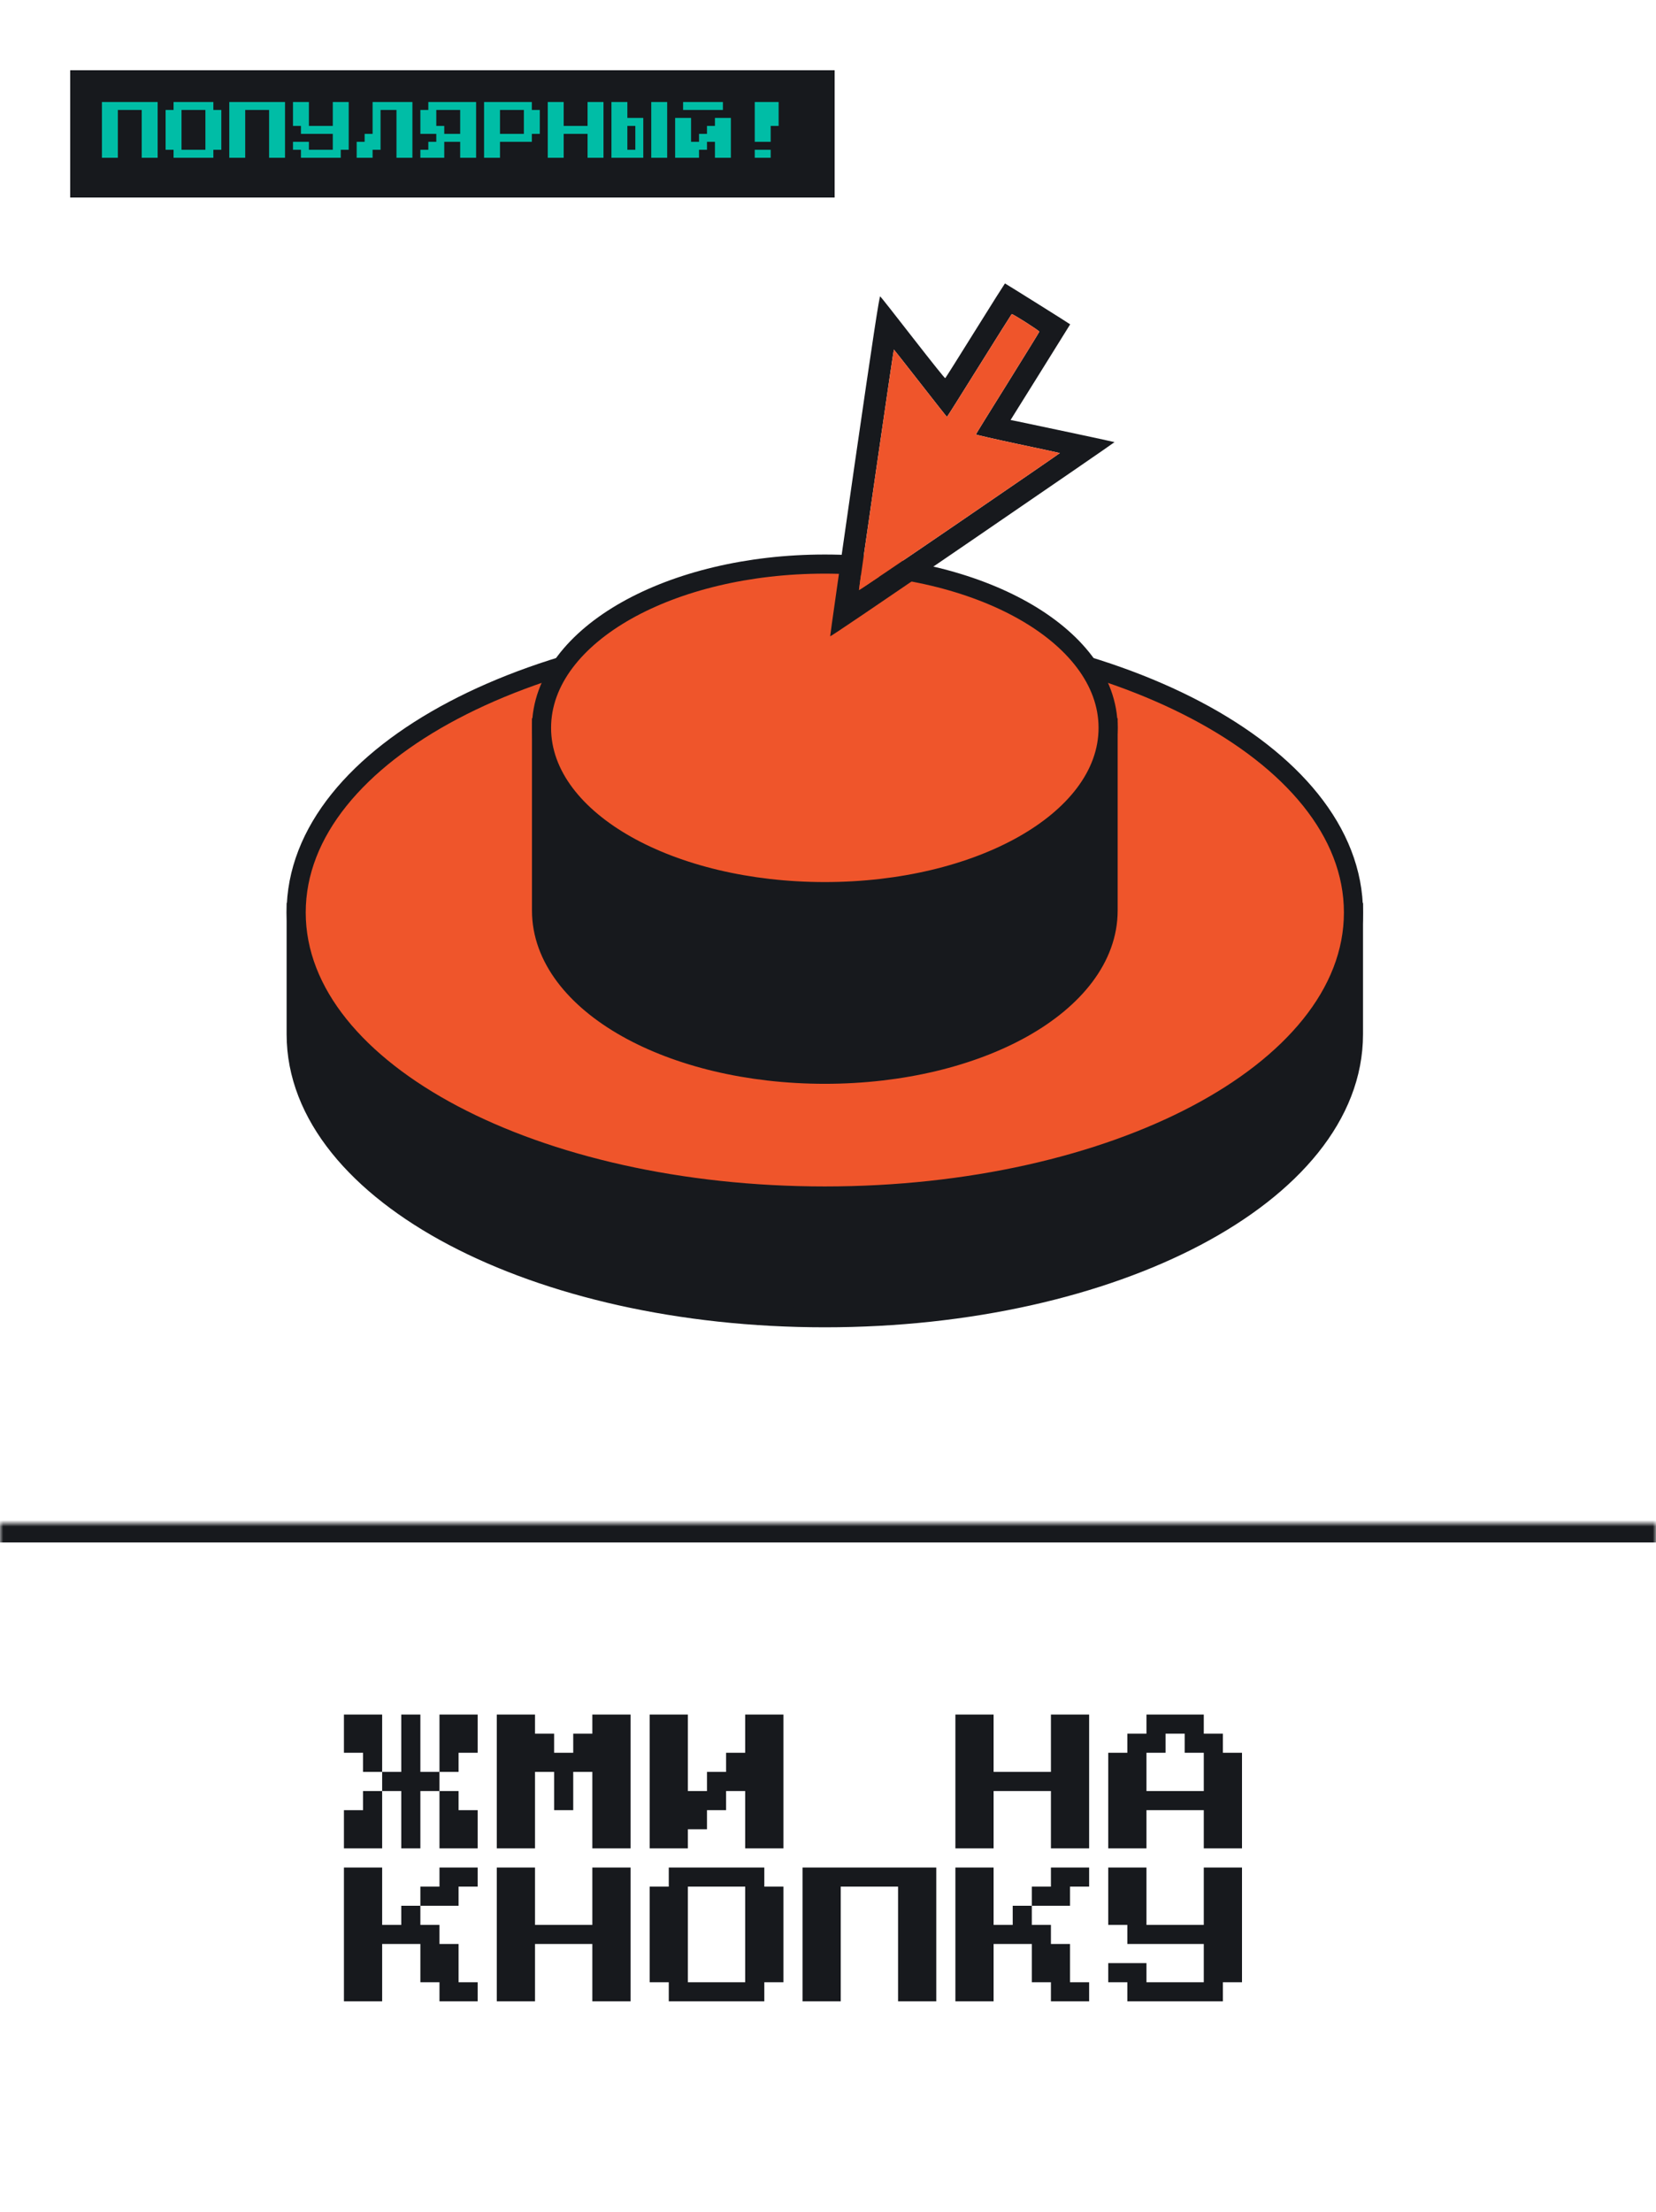 <svg width="260" height="347" viewBox="0 0 260 347" fill="none" xmlns="http://www.w3.org/2000/svg">
<g clip-path="url(#clip0_716_66)">
<mask id="path-2-inside-1_716_66" fill="white">
<path d="M0 239H260V347H0V239Z"/>
</mask>
<path d="M0 242H260V236H0V242Z" fill="#17191D" mask="url(#path-2-inside-1_716_66)"/>
<path d="M60 269V278H57V275H54V269H60ZM66 278H69V281H66V290H63V281H60V278H63V269H66V278ZM75 269V275H72V278H69V269H75ZM57 281H60V290H54V284H57V281ZM69 290V281H72V284H75V290H69ZM78 290V269H84V272H87V275H90V272H93V269H99V290H93V278H90V284H87V278H84V290H78ZM102 290V269H108V281H111V278H114V275H117V269H123V290H117V281H114V284H111V287H108V290H102ZM150 290V269H156V278H165V269H171V290H165V281H156V290H150ZM174 290V275H177V272H180V269H189V272H192V275H195V290H189V284H180V290H174ZM180 281H189V275H186V272H183V275H180V281ZM63 299H66V302H69V305H72V311H75V314H69V311H66V305H60V314H54V293H60V302H63V299ZM75 293V296H72V299H66V296H69V293H75ZM78 314V293H84V302H93V293H99V314H93V305H84V314H78ZM105 314V311H102V296H105V293H120V296H123V311H120V314H105ZM108 311H117V296H108V311ZM126 314V293H147V314H141V296H132V314H126ZM159 299H162V302H165V305H168V311H171V314H165V311H162V305H156V314H150V293H156V302H159V299ZM171 293V296H168V299H162V296H165V293H171ZM177 314V311H174V308H180V311H189V305H177V302H174V293H180V302H189V293H195V311H192V314H177Z" fill="#17191D"/>
<path d="M211 143.166H209.5C209.5 154.202 200.991 164.551 186.43 172.23C171.937 179.872 151.812 184.645 129.5 184.645C107.188 184.645 87.063 179.872 72.57 172.23C58.009 164.551 49.5 154.202 49.5 143.166H48H46.5V162.268C46.5 174.968 56.235 186.108 71.171 193.985C86.176 201.897 106.801 206.746 129.5 206.746C152.199 206.746 172.824 201.897 187.829 193.985C202.765 186.108 212.5 174.968 212.5 162.268V143.166H211Z" fill="#17191D" stroke="#17191D" stroke-width="3"/>
<path d="M129.5 187.645C152.199 187.645 172.824 182.796 187.829 174.883C202.765 167.007 212.5 155.867 212.5 143.166C212.5 130.465 202.765 119.325 187.829 111.449C172.824 103.536 152.199 98.688 129.5 98.688C106.801 98.688 86.176 103.536 71.171 111.449C56.235 119.325 46.5 130.465 46.5 143.166C46.5 155.867 56.235 167.007 71.171 174.883C86.176 182.796 106.801 187.645 129.5 187.645Z" fill="#EF552B" stroke="#17191D" stroke-width="3"/>
<path d="M170.979 114.195C170.979 120.095 166.715 125.74 159.155 129.997C151.641 134.227 141.159 136.891 129.5 136.891C117.841 136.891 107.359 134.227 99.846 129.997C92.285 125.74 88.022 120.095 88.022 114.195H86.522H85.022V142.848C85.022 150.311 90.379 156.763 98.374 161.263C106.415 165.79 117.423 168.543 129.5 168.543C141.577 168.543 152.585 165.79 160.626 161.263C168.621 156.763 173.979 150.311 173.979 142.848V114.195H172.479H170.979Z" fill="#17191D" stroke="#17191D" stroke-width="3"/>
<path d="M129.5 139.891C141.577 139.891 152.585 137.138 160.626 132.611C168.621 128.111 173.979 121.659 173.979 114.195C173.979 106.732 168.621 100.28 160.626 95.779C152.585 91.253 141.577 88.5 129.5 88.5C117.423 88.5 106.415 91.253 98.374 95.779C90.379 100.28 85.022 106.732 85.022 114.195C85.022 121.659 90.379 128.111 98.374 132.611C106.415 137.138 117.423 139.891 129.5 139.891Z" fill="#EF552B" stroke="#17191D" stroke-width="3"/>
<path d="M152.7 84.689C164.978 76.294 175.006 69.397 174.986 69.368C174.96 69.33 163.637 66.913 159.614 66.083L158.664 65.896L163.34 58.407C165.911 54.281 168.019 50.903 168.022 50.887C168.037 50.848 157.868 44.493 157.782 44.469C157.756 44.472 155.651 47.793 153.114 51.868C150.577 55.944 148.457 59.303 148.409 59.335C148.343 59.381 146.474 57.035 143.332 53.01C140.608 49.494 138.286 46.567 138.199 46.501C138.067 46.41 137.107 52.668 134.157 73.036C132.048 87.703 130.322 99.752 130.342 99.822C130.365 99.917 136.624 95.68 152.7 84.689ZM137.566 73.66C139.062 63.315 140.313 54.851 140.339 54.848C140.371 54.854 142.249 57.234 144.503 60.124C146.764 63.024 148.643 65.404 148.675 65.41C148.707 65.416 150.984 61.797 153.743 57.374C156.512 52.945 158.802 49.303 158.84 49.278C158.963 49.193 163.206 51.894 163.179 52.038C163.164 52.118 160.919 55.743 158.204 60.108C155.473 64.469 153.237 68.088 153.225 68.152C153.213 68.216 156.165 68.886 159.786 69.658C163.417 70.422 166.391 71.064 166.404 71.083C166.417 71.102 159.337 75.971 150.658 81.905C141.513 88.157 134.878 92.638 134.864 92.577C134.841 92.523 136.06 84.012 137.566 73.66Z" fill="#17191D"/>
<path d="M137.566 73.66C139.062 63.315 140.313 54.851 140.339 54.848C140.371 54.854 142.249 57.234 144.503 60.124C146.764 63.024 148.643 65.404 148.675 65.41C148.707 65.416 150.984 61.797 153.743 57.374C156.512 52.945 158.802 49.303 158.84 49.278C158.963 49.193 163.206 51.894 163.179 52.038C163.164 52.118 160.919 55.743 158.204 60.108C155.473 64.469 153.237 68.088 153.225 68.152C153.213 68.216 156.165 68.886 159.786 69.658C163.417 70.422 166.391 71.064 166.404 71.083C166.417 71.102 159.337 75.971 150.658 81.905C141.513 88.157 134.878 92.638 134.864 92.577C134.841 92.523 136.06 84.012 137.566 73.66Z" fill="#EF552B"/>
<g filter="url(#filter0_d_716_66)">
<rect x="10" y="10" width="120" height="20" fill="#17191D" shape-rendering="crispEdges"/>
<path d="M15 23.75V15H23.75V23.75H21.25V16.25H17.5V23.75H15ZM26.25 23.75V22.5H25V16.25H26.25V15H32.5V16.25H33.75V22.5H32.5V23.75H26.25ZM27.5 22.5H31.25V16.25H27.5V22.5ZM35 23.75V15H43.75V23.75H41.25V16.25H37.5V23.75H35ZM46.25 23.75V22.5H45V21.25H47.5V22.5H51.25V20H46.25V18.75H45V15H47.5V18.75H51.25V15H53.75V22.5H52.5V23.75H46.25ZM55 23.75V21.25H56.25V20H57.5V15H63.75V23.75H61.25V16.25H58.75V22.5H57.5V23.75H55ZM65 23.75V22.5H66.25V21.25H67.5V20H65V16.25H66.25V15H73.75V23.75H71.25V21.25H68.75V23.75H65ZM68.75 20H71.25V16.25H67.5V18.75H68.75V20ZM75 23.75V15H82.5V16.25H83.75V20H82.5V21.25H77.5V23.75H75ZM77.5 20H81.25V16.25H77.5V20ZM85 23.75V15H87.5V18.75H91.25V15H93.75V23.75H91.25V20H87.5V23.75H85ZM95 23.75V15H97.5V17.5H100V23.75H95ZM101.25 23.75V15H103.75V23.75H101.25ZM97.5 22.5H98.75V18.75H97.5V22.5ZM106.25 16.25V15H112.5V16.25H106.25ZM105 23.75V17.5H107.5V21.25H108.75V20H110V18.75H111.25V17.5H113.75V23.75H111.25V21.25H110V22.5H108.75V23.75H105ZM117.5 21.25V15H121.25V18.75H120V21.25H117.5ZM117.5 23.75V22.5H120V23.75H117.5Z" fill="#00BDA6"/>
<rect x="10.5" y="10.5" width="119" height="19" stroke="#17191D" shape-rendering="crispEdges"/>
</g>
</g>
<defs>
<filter id="filter0_d_716_66" x="10" y="10" width="121" height="21" filterUnits="userSpaceOnUse" color-interpolation-filters="sRGB">
<feFlood flood-opacity="0" result="BackgroundImageFix"/>
<feColorMatrix in="SourceAlpha" type="matrix" values="0 0 0 0 0 0 0 0 0 0 0 0 0 0 0 0 0 0 127 0" result="hardAlpha"/>
<feOffset dx="1" dy="1"/>
<feComposite in2="hardAlpha" operator="out"/>
<feColorMatrix type="matrix" values="0 0 0 0 0.09 0 0 0 0 0.098 0 0 0 0 0.114 0 0 0 1 0"/>
<feBlend mode="normal" in2="BackgroundImageFix" result="effect1_dropShadow_716_66"/>
<feBlend mode="normal" in="SourceGraphic" in2="effect1_dropShadow_716_66" result="shape"/>
</filter>
<clipPath id="clip0_716_66">
<rect width="260" height="346.66" rx="10" fill="white"/>
</clipPath>
</defs>
</svg>
